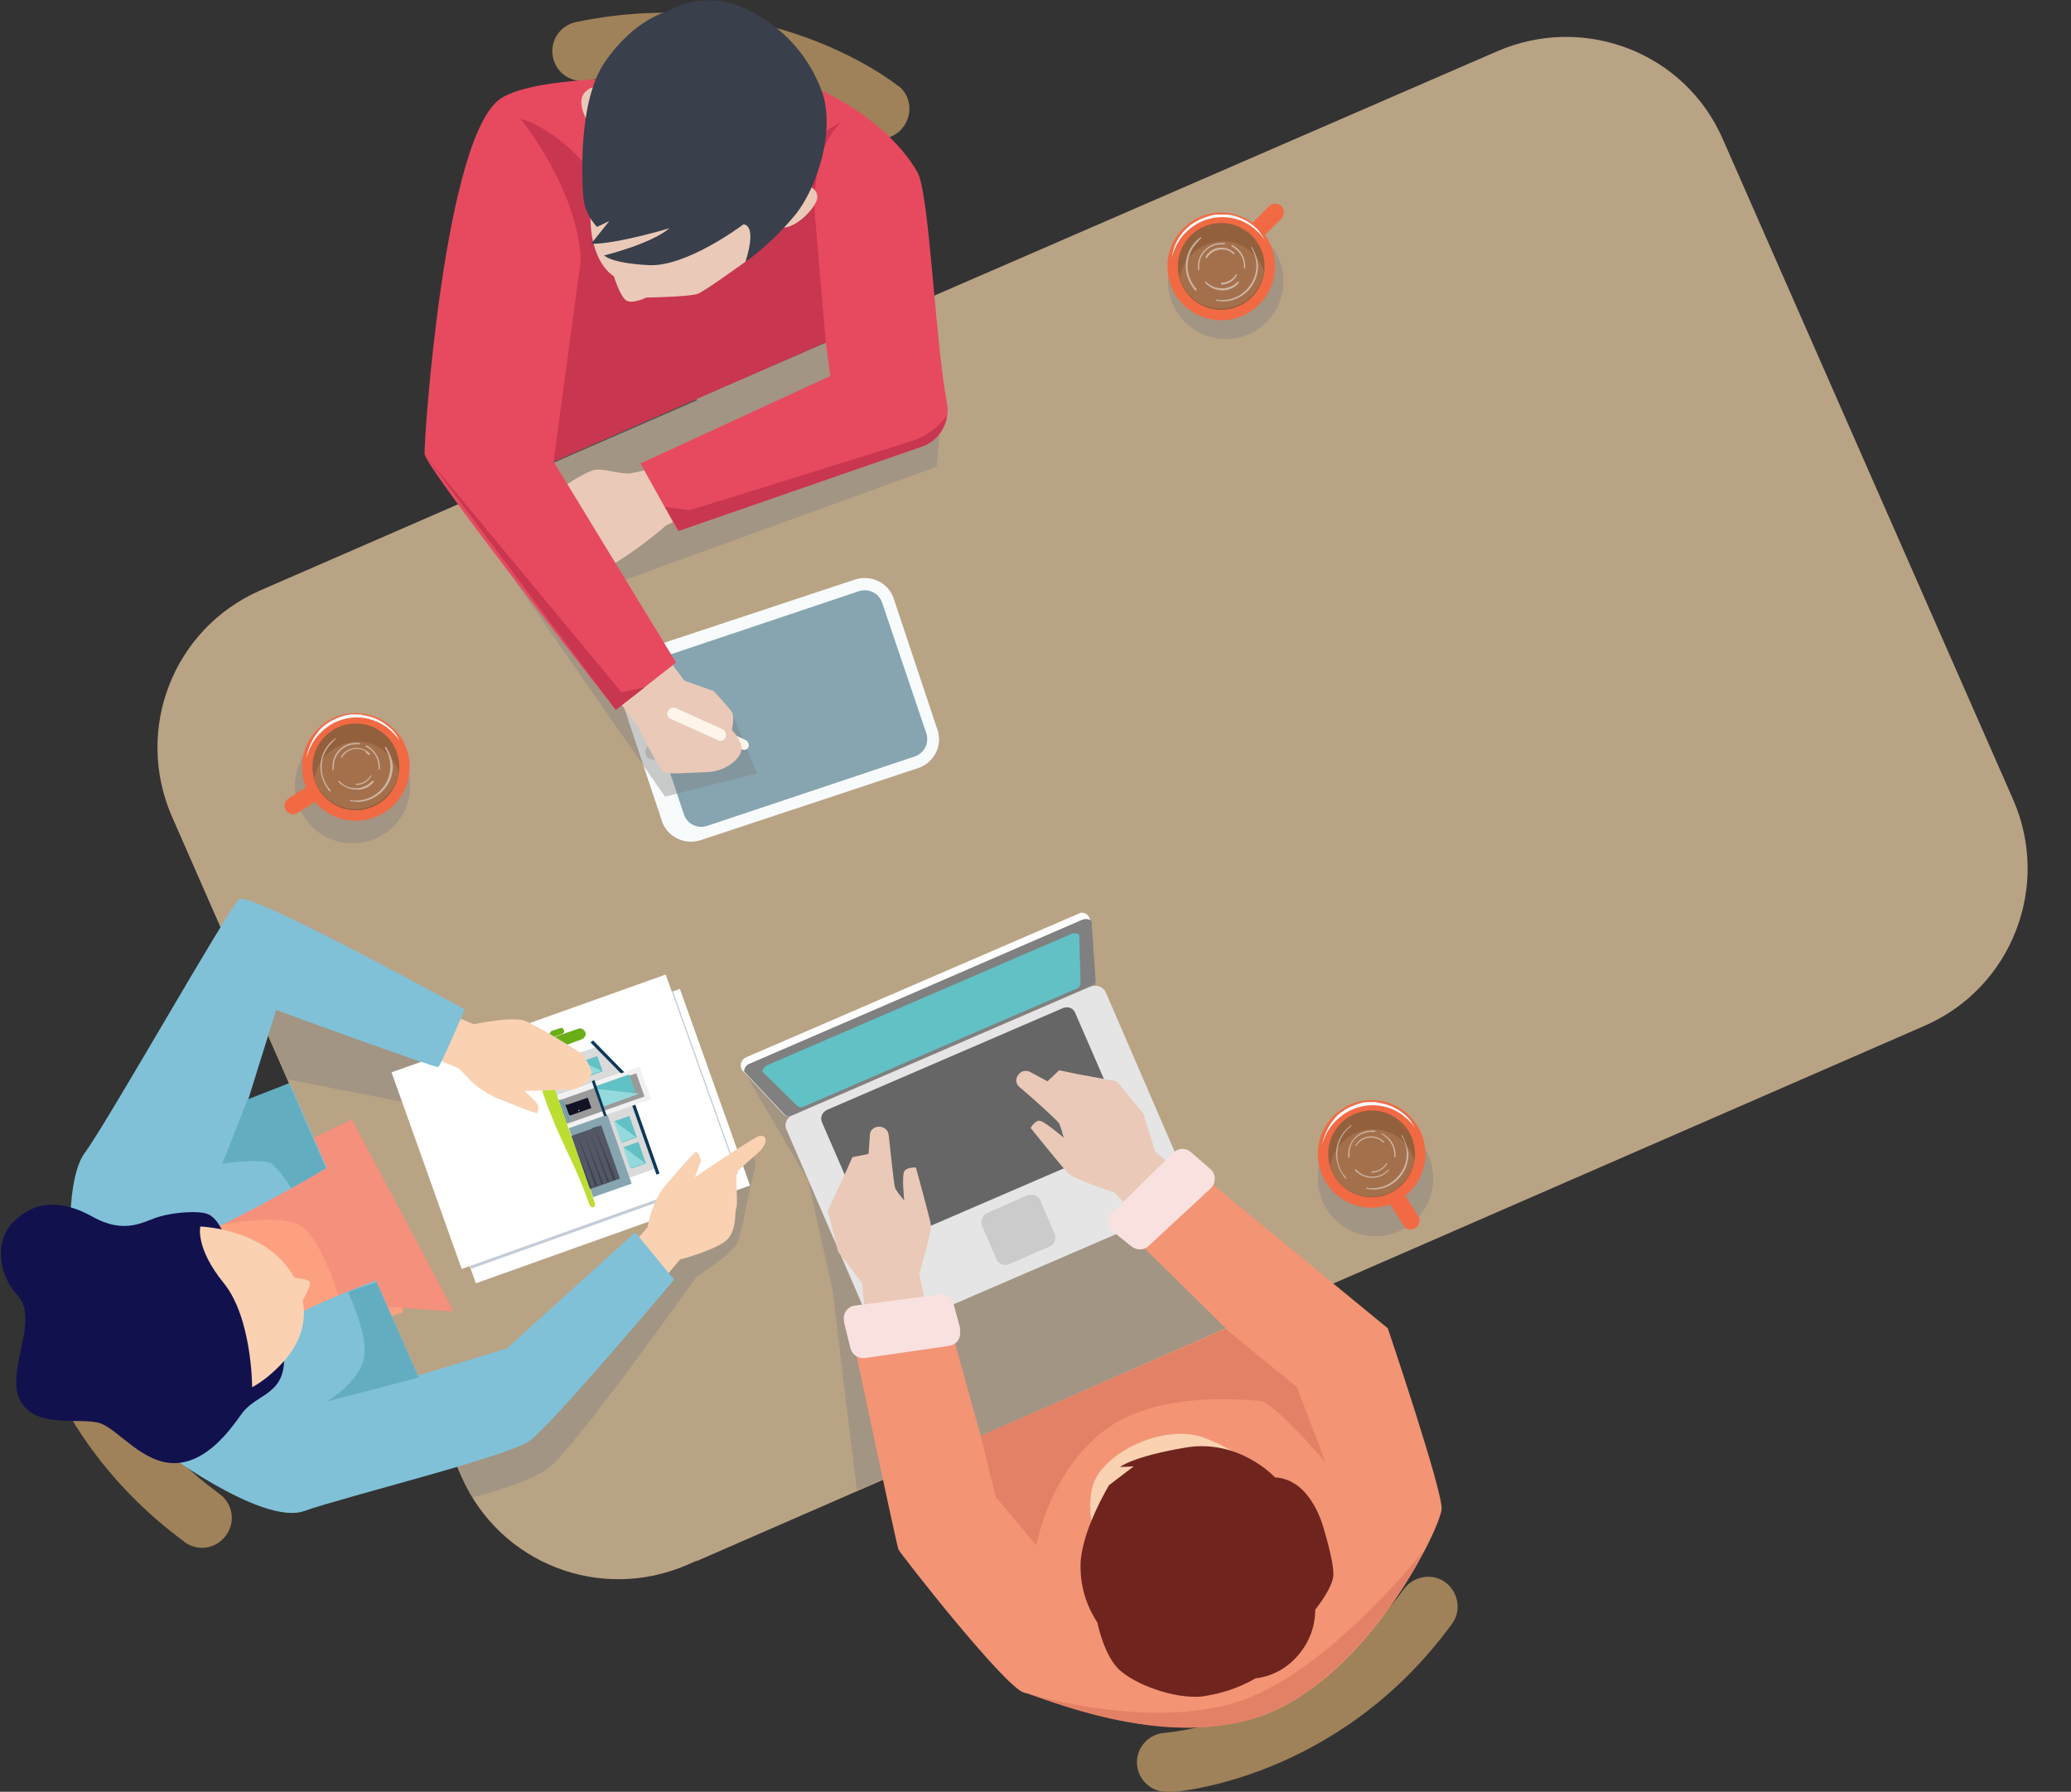 <?xml version="1.0" encoding="utf-8"?>
<!-- Generator: Adobe Illustrator 24.1.2, SVG Export Plug-In . SVG Version: 6.00 Build 0)  -->
<svg version="1.1" xmlns="http://www.w3.org/2000/svg" xmlns:xlink="http://www.w3.org/1999/xlink" x="0px" y="0px"
	 viewBox="0 0 319.5 276.4" style="enable-background:new 0 0 319.5 276.4;" xml:space="preserve">
<rect x="0" y="0" width="319.5" height="276.4" fill="#333333" stroke="none"/>
<style type="text/css">
	.st0{fill:#B9A385;}
	.st1{fill:#9F8259;}
	.st2{fill:#FDA080;}
	.st3{fill:#F4907C;}
	.st4{opacity:0.4;fill:#808080;enable-background:new    ;}
	.st5{opacity:0.4;}
	.st6{fill:#808080;}
	.st7{fill:#E5E5E5;}
	.st8{fill:#666666;}
	.st9{fill:#CBCBCB;}
	.st10{fill:#FFFFFF;}
	.st11{fill:#61C1C5;}
	.st12{fill:#EAC9B8;}
	.st13{fill:#C4CCD7;}
	.st14{fill:#FAD1B1;}
	.st15{fill:#86A5B0;}
	.st16{fill:#F8FBFC;}
	.st17{fill:#D4D2D1;}
	.st18{fill:#FDF5EA;}
	.st19{fill:#80C1D8;}
	.st20{fill:#F39475;}
	.st21{fill:#E74A5F;}
	.st22{fill:#C9364F;}
	.st23{fill:#393F4B;}
	.st24{fill:#63ADC1;}
	.st25{fill:#6F251E;}
	.st26{fill:#E28166;}
	.st27{fill:#F16A44;}
	.st28{fill:#93603D;}
	.st29{fill:#A4704C;}
	.st30{opacity:0.5;}
	.st31{fill:#F9E1DF;}
	.st32{fill:#195852;}
	.st33{fill:#DADADA;}
	.st34{fill:#0F3858;}
	.st35{fill:#F1F1F1;}
	.st36{fill:#9A9A9A;}
	.st37{fill:#94DADD;}
	.st38{fill:#111224;}
	.st39{fill:none;stroke:#0F3858;stroke-miterlimit:10;}
	.st40{fill:#545766;}
	.st41{opacity:0.3;fill:#0A1925;enable-background:new    ;}
	.st42{fill:#5F8897;}
	.st43{fill:#BCDD31;}
	.st44{fill:#69AE17;}
	.st45{fill:#11114E;}
</style>
<g id="Warstwa_1">
	<g id="Warstwa_2_1_">
		<g id="OBJECTS">
			<path class="st0" d="M297,158.2c13.4-5.9,19.4-21.5,13.6-34.8L265.8,21.5C260,8.1,244.4,2.1,231,7.9L107.5,61.5v179.3L297,158.2z
				"/>
			<path class="st0" d="M40.1,91.1c-13.4,5.9-19.4,21.4-13.6,34.8c0,0,0,0,0,0l44.7,101.9c5.9,13.4,21.4,19.4,34.8,13.6c0,0,0,0,0,0
				l130.2-57.2L229.6,8.6L40.1,91.1z"/>
			<path class="st1" d="M180.1,276.4c-2.5,0.1-4.6-1.9-4.7-4.4c-0.1-2.5,1.9-4.6,4.4-4.7c4.4-0.5,8.7-1.6,12.8-3.4
				c9.6-3.9,17.9-10.4,24-18.8c1.5-2,4.4-2.5,6.4-1s2.5,4.4,1,6.4l0,0c-17.6,24.1-42.5,25.9-43.6,26L180.1,276.4z"/>
			<path class="st1" d="M2.5,193.9c-0.1-2.5,1.9-4.6,4.4-4.7s4.6,1.9,4.7,4.4c0.5,4.4,1.6,8.7,3.4,12.8c3.9,9.6,10.4,17.9,18.8,24
				c2.1,1.5,2.6,4.3,1.1,6.4c-1.5,2.1-4.3,2.6-6.4,1.1c0,0-0.1-0.1-0.1-0.1c-24-17.7-25.9-42.6-25.9-43.6
				C2.5,194.1,2.5,194,2.5,193.9z"/>
			<path class="st1" d="M138.8,13.4c1.9,1.7,2,4.6,0.3,6.5c-1.6,1.8-4.3,2-6.2,0.5c-3.6-2.6-7.6-4.6-11.8-6
				c-9.7-3.5-20.3-4.2-30.4-2c-2.5,0.5-4.9-1.1-5.4-3.6c-0.5-2.5,1.1-4.9,3.6-5.4c29.2-6.1,48.9,9.2,49.7,9.9L138.8,13.4z"/>
			<polygon class="st2" points="25.9,190.1 52.2,176.3 62.2,202.4 36,211.6 			"/>
			<path class="st3" d="M34.3,188.9c0,0,8.3-1.7,11.8,0s6.5,12.2,6.5,12.2l17.4,1.2l-15.7-29.6l-16.3,7.7L34.3,188.9z"/>
			<circle class="st4" cx="54.4" cy="121.2" r="8.9"/>
			<g class="st5">
				<path class="st6" d="M115.8,177.8l-8.5,8.7l-35.6,30.9l-5.6-1.3l5.2,11.8c0.5,1.1,1,2.1,1.6,3.1c4.2-1.1,9.5-2.8,11.8-4.6
					c4.1-3.2,22.8-29.5,22.8-29.5s5.5-3.4,6.3-5.3s2.1-10,2.7-11.3C116.7,179.4,116.4,178.4,115.8,177.8z"/>
				<path class="st6" d="M83.5,173c1.9-0.2,3.3-2.9,3.3-2.9l3-1.3l0.4-2.9l-4.9-2.1l-27.8-8L40.2,152l-0.9,3l5.1,11.5l29,5.7
					C73.3,172.2,81.6,173.2,83.5,173z"/>
			</g>
			<path class="st4" d="M169,151.1l1.9,18l10.3,16.6l15.6,15.9l-64.6,28.3l-3.8-31.1l-3.7-16.6l-10.3-17.6l53.6-23.3
				c0.2,0.4,0.4,0.7,0.4,1.2C168.4,142.9,169,151.1,169,151.1z"/>
			<path class="st7" d="M122.3,172l45.9-19.8c0.9-0.4,2,0,2.4,0.9l13.1,30.3c0.4,0.9,0,2-0.9,2.4l-45.9,19.8c-0.9,0.4-2,0-2.4-0.9
				l-13.1-30.3C120.9,173.5,121.3,172.4,122.3,172z"/>
			<path class="st8" d="M127.6,171.2l36.4-15.7c0.8-0.3,1.6,0,1.9,0.8l7.9,18.2c0.3,0.8,0,1.6-0.8,1.9l-36.4,15.7
				c-0.8,0.3-1.6,0-1.9-0.8l-7.9-18.2C126.5,172.4,126.8,171.6,127.6,171.2z"/>
			<path class="st9" d="M152.3,187.1l6.2-2.7c0.8-0.3,1.7,0,2,0.8l2.2,5.1c0.3,0.8,0,1.7-0.8,2l-6.2,2.7c-0.8,0.3-1.7,0-2-0.8
				l-2.2-5.1C151.2,188.3,151.6,187.4,152.3,187.1z"/>
			<path class="st10" d="M166.5,140.9L140.8,152l-25.7,11.1c-0.7,0.3-1,1.1-0.7,1.8c0.1,0.1,0.1,0.3,0.3,0.4l6.2,6.6
				c0.3,0.3,0.7,0.4,1.1,0.2l23.1-10l23.1-10c0.4-0.2,0.6-0.6,0.6-1l-0.6-9.1c-0.1-0.7-0.7-1.3-1.4-1.2
				C166.8,140.8,166.6,140.8,166.5,140.9z"/>
			<path class="st6" d="M169,151.1l-0.6-9c-0.4-0.4-1-0.4-1.5-0.2L141.3,153l-25.7,11.1c-0.5,0.2-0.8,0.7-0.8,1.2l6.2,6.6
				c0.3,0.3,0.7,0.4,1.1,0.2l23.1-10l23.1-10C168.8,152,169,151.6,169,151.1z"/>
			<path class="st11" d="M166.7,151.7l-0.2-7.5c-0.4-0.3-0.9-0.3-1.3-0.1l-23.4,10.1l-23.4,10.1c-0.4,0.2-0.7,0.5-0.8,1l5.4,5.3
				c0.3,0.2,0.7,0.3,1,0.1l21-9.1l21.1-9.1C166.4,152.4,166.7,152.1,166.7,151.7z"/>
			<path class="st12" d="M143.9,206.5l-2.1-10c0,0,2-6.4,1.8-7.6s-2.3-8.8-2.3-8.8s-1.4-0.1-1.8,0.6s0,4.5,0,4.5
				c-0.5-0.6-1-1.2-1.4-1.9c-0.2-0.5-0.7-5.7-1-8.2c-0.1-0.8-0.7-1.3-1.5-1.3l0,0c-0.7,0-1.4,0.5-1.4,1.3L134,178l-2.5,0.5l-1.2,2.7
				l-2.6,5.6l1.6,6.3l3.7,4.8l0.8,8.6L143.9,206.5z"/>
			<path class="st12" d="M178.9,191.6L172,184c0,0-6.3-2.1-7.2-3s-5.8-7-5.8-7s0.7-1.3,1.5-1.1s3.6,2.6,3.6,2.6
				c-0.2-0.8-0.4-1.5-0.7-2.2c-0.3-0.5-4.2-4-6.1-5.6c-0.6-0.5-0.7-1.3-0.2-1.9l0,0c0.4-0.6,1.2-0.8,1.9-0.4l2.6,1.4l1.8-1.7
				l2.9,0.6l6,1.1l4.1,5l1.8,5.8l6.5,5.7L178.9,191.6z"/>
			
				<rect x="66.6" y="159.2" transform="matrix(0.942 -0.336 0.336 0.942 -53.637 40.038)" class="st10" width="44.9" height="32.2"/>
			
				<rect x="66.3" y="159.5" transform="matrix(0.942 -0.336 0.336 0.942 -53.378 39.667)" class="st13" width="43.7" height="29.8"/>
			
				<rect x="64.4" y="157" transform="matrix(0.942 -0.336 0.336 0.942 -53.013 39.161)" class="st10" width="44.9" height="32.2"/>
			<path class="st14" d="M101.2,198.7l3.7-4.4c0,0,6-1.6,7.4-3.2s1-4.1,1.3-4.8s-0.2-5.1,0.1-5.5c1.1-1.2,2.6-2.3,3.6-3.3
				c1.6-1.8,0.5-2.6-0.3-2.2c-1.3,0.5-9.8,6.3-9.8,6.3c0.3-0.8,0.6-1.6,0.9-2.4c0.1-0.5-0.4-1.4-0.7-1.5s-3.7,4-4.7,5.1
				c-1,1.2-1.7,2.7-2.2,4.1c-0.2,0.5-0.6,2.4-0.6,2.4l-4.1,4.8L101.2,198.7z"/>
			<path class="st15" d="M98.8,101.5l33.5-11.1c2-0.7,4.2,0.4,4.8,2.4l6.7,20.1c0.7,2-0.4,4.2-2.4,4.8l-33.5,11.1
				c-2,0.7-4.2-0.4-4.8-2.4l-6.7-20.1C95.7,104.3,96.8,102.1,98.8,101.5z"/>
			<path class="st16" d="M141.6,118.5l-33.5,11.1c-2.5,0.8-5.2-0.5-6-3l-6.7-20.1c-0.8-2.5,0.5-5.2,3-6l33.5-11.1
				c2.5-0.8,5.2,0.5,6,3c0,0,0,0,0,0l6.7,20.1C145.5,115,144.1,117.7,141.6,118.5z M100.6,101.9c-1.5,0.5-2.3,2.1-1.8,3.6l6.7,20.1
				c0.5,1.5,2.1,2.3,3.6,1.8l32-10.7c1.5-0.5,2.3-2.1,1.8-3.6c0,0,0,0,0,0L136.1,93c-0.5-1.5-2.1-2.3-3.6-1.8c0,0,0,0,0,0
				L100.6,101.9z"/>
			<path class="st17" d="M101.8,115.6c0.2,0.6-0.1,1.3-0.7,1.5s-1.3-0.1-1.5-0.7c-0.2-0.6,0.1-1.3,0.7-1.5c0,0,0,0,0,0
				C100.9,114.6,101.6,115,101.8,115.6z"/>
			<polygon class="st4" points="71,77.5 102.6,122.9 116.8,119.3 112.8,109.7 104.6,107.4 94.9,90 144.5,72 145.2,64.1 138.7,47.8 
							"/>
			<path class="st18" d="M115.1,114.2l-6.5-3c-0.3-0.1-0.7-0.1-0.9,0.2l-0.1,0.1c-0.3,0.3-0.2,0.8,0.1,1.1c0,0,0.1,0.1,0.2,0.1
				l6.6,2.9c0.4,0.2,0.8,0,1-0.4C115.6,114.8,115.4,114.4,115.1,114.2z"/>
			<path class="st12" d="M101,72c-1.2,0.5-2.5,0.8-3.7,1c-1.8,0.2-4.1-0.8-5.6-0.5s-5.3,2.9-5.3,2.9L84.8,79L84,84.8l6.6,2.7
				c0,0,1.7,0.8,4.4-0.7c2.7-1.7,5.3-3.6,7.7-5.7l3.3-1.7L101,72z"/>
			<path class="st12" d="M105.6,105l4.5,1.6c0,0,2.3,2.5,2.8,3.2s0,2.8,0,2.8s1.6,1.6,1.5,3s-2.4,3.4-5.3,3.5s-6,0.4-6.7,0s-4-7-4-7
				l-4.7-6.4l9.1-4.4L105.6,105z"/>
			<path class="st19" d="M23.9,222.7c-0.1,0.4,16.5,12.7,23,10.4s31.5-8.4,34.9-10.9s22.2-24.8,22.2-24.8l-6-7.3l-19.8,17.9
				l-13.7,4.2l-6.5-14.7C58.1,197.8,30.4,206.1,23.9,222.7z"/>
			<path class="st20" d="M130.9,203.3l14.8-2l5.6,20.2l37.8-16.6L176,192l9-11l29.1,23.9c0,0,8.5,25.1,8.3,27.9s-10.3,23.9-25.6,31
				s-36-2.1-38.8-2.7s-19.1-21.4-19.4-22.1S130.9,203.3,130.9,203.3z"/>
			<path class="st21" d="M146.1,62.2c-1.9-10-2.7-32.5-4.6-35.7c-2.4-4.2-8.1-10-17.1-13.5c0,0-38.2-3.3-47,2.1s-12,52.7-11.9,54.9
				S95,109.5,95,109.5l9.3-7.3l-18.9-31l42-18.4l0.7,5.2L98.8,71.5l5.8,10.4l37.5-13C145,68,146.6,65.1,146.1,62.2z"/>
			<polygon class="st22" points="99.5,106 95.9,106.8 65.8,70.5 95,109.5 			"/>
			<path class="st22" d="M146.1,64.1c-1.2,1.6-2.7,2.8-4.5,3.6c-2.8,1-35.2,11-35.2,11l-3.8-0.5l2.1,3.7l37.5-13
				C144.3,68.2,145.8,66.3,146.1,64.1z"/>
			<path class="st22" d="M85.4,71.2l6-44.4c0,0,17.3-1.8,22.1,0s12.1,5,12.1,5l1.8,21L85.4,71.2z"/>
			<path class="st22" d="M80.3,18.3c0,0,9.1,11.2,9.3,22.2s3.8,6.4,3.8,6.4l-1.9-20.1C91.4,26.8,86.8,20.3,80.3,18.3z"/>
			<path class="st22" d="M126,36.4c0,0-2-11.8,3.7-17.5c-4.6,2.3-8,6.5-9.4,11.4C118.2,38.6,126,36.4,126,36.4z"/>
			<path class="st12" d="M118,28.1c0.3-0.1-0.2,8-0.2,8l-2.7,4.2c0,0-6.2,4.5-7.4,5s-8,0.6-8,0.6s-2,1-3,0.5s-2-3.8-2-3.8
				s-3.8-2-3.6-9.8s10-11.2,10-11.2L118,28.1z"/>
			<path class="st12" d="M93.7,13.6c0,0-2.3-0.9-3.6,0.8s0.9,5,0.9,5L93.7,13.6z"/>
			<path class="st12" d="M124.4,28.5c0,0,1.7,0.5,1.7,1.9s-3.3,5-5.6,4.7S124.4,28.5,124.4,28.5z"/>
			<path class="st23" d="M90,30.4c0,0-1.3-14.1,3.3-20.8s9.6-7.8,9.6-7.8c3.3-1.9,7.2-2.3,10.8-1c6.2,2.4,11,7.3,13.2,13.6
				c1.9,5.9-0.8,14.4-4.1,18.6c-2.3,2.8-4.9,5.3-7.8,7.4c0,0,1.9-5.5-0.3-5.8c0,0-8.7,6.6-14.6,6.3s-6.9-1.5-6.9-1.5
				s7.1-1.7,10.1-4.2c0,0-8.3,2.5-12.1,2.4l2.8-3.5l-1.9,0.9C90.9,33.7,90.1,32.1,90,30.4z"/>
			<path class="st24" d="M58.1,197.8c0,0-1.7,0.5-4.4,1.5c1.2,2.7,2.9,7.2,2.5,9.9c-0.6,4-5.8,7-5.8,7l14.2-3.7L58.1,197.8z"/>
			<path class="st14" d="M169.3,238.5c0,0-2.5-6.9,0-10.9c3-4.7,11.3-7.8,16.5-5.8c7.6,2.9,7.1,5.4,7.1,5.4L169.3,238.5z"/>
			<path class="st25" d="M196.7,227.9c0,0-5.5-6-13.8-4.6s-10.1,3-10.1,3l2.1-0.1l-3.8,2.9c0,0-4.5,7.4-4.4,12.6
				c0,3.1,0.9,6,2.6,8.6c0,0,1,5.1,3.4,7.3c2.4,2.2,8.3,4.5,12.7,4.1c2.9-0.4,5.7-1.3,8.3-2.8c2.6-0.3,4.9-1.6,6.6-3.6
				c1.7-2,2.6-4.4,2.6-7c0,0,2.7-3.3,2.8-5.3s-1.4-6.9-1.4-6.9S202.5,228.2,196.7,227.9z"/>
			<path class="st26" d="M151.3,221.5l2.3,9.4l6.3,7.5c0,0,1.7-10.5,9.9-17.3s22.5-5.1,24.6-5s10.1,9.5,10.1,9.5l-4.4-11.6l-11-9
				L151.3,221.5z"/>
			<path class="st26" d="M219.8,239c0,0-15.5,19.9-29.8,23.8c-12.5,3.5-27.7-0.5-31.3-1.5c4.7,1.6,23.7,9.2,38,2.5
				C207.6,258.7,215.9,246.5,219.8,239z"/>
			<path class="st18" d="M111.5,112.5l-7.3-3.3c-0.4-0.1-0.8,0-1,0.3l-0.1,0.1c-0.3,0.4-0.2,0.9,0.2,1.2c0.1,0,0.1,0.1,0.2,0.1
				l7.3,3.3c0.4,0.2,0.9,0,1.1-0.4S112,112.7,111.5,112.5L111.5,112.5L111.5,112.5z"/>
			<path class="st27" d="M44.1,125c0.4,0.6,1.2,0.8,1.8,0.4c0,0,0,0,0,0l4.7-2.9l-1.4-2.3l-4.6,2.9C43.9,123.5,43.7,124.4,44.1,125z
				"/>
			<circle class="st27" cx="54.9" cy="118.3" r="8.3"/>
			<path class="st16" d="M47.3,116.9c0.1-0.8,0.3-1.5,0.7-2.3c0.3-0.7,0.8-1.4,1.3-2c1.1-1.2,2.6-1.9,4.2-2.3l0.6-0.1
				c0.2,0,0.4,0,0.6,0c0.1,0,0.2,0,0.3,0h0.3c0.2,0,0.4,0,0.6,0.1c1.6,0.2,3.1,0.9,4.3,2c0.6,0.5,1.1,1.2,1.4,1.9
				c-0.9-1.3-2.1-2.3-3.5-2.9c-1.4-0.6-3-0.8-4.5-0.5c-1.5,0.3-2.9,1-4,2.1C48.4,114,47.7,115.4,47.3,116.9z"/>
			<circle class="st28" cx="54.9" cy="118.3" r="6.7"/>
			<path class="st29" d="M48.5,120.1c1.1,3.5,4.8,5.5,8.3,4.4c2.5-0.8,4.3-2.9,4.7-5.4c-1.1-3.5-4.8-5.5-8.3-4.4
				C50.7,115.5,48.9,117.6,48.5,120.1z"/>
			<g class="st30">
				<path class="st16" d="M59.6,115.3c0-0.1-0.1-0.1-0.1-0.1c-0.1,0-0.1,0.1-0.1,0.1c0,0,0,0,0,0.1c1.6,2.5,0.8,5.8-1.7,7.3
					c-0.8,0.5-1.8,0.8-2.8,0.8c-0.3,0-0.6,0-0.8-0.1c-0.1,0-0.1,0-0.1,0.1s0,0.1,0.1,0.1c0,0,0,0,0.1,0c0.3,0,0.6,0.1,0.9,0.1
					c3,0,5.5-2.5,5.5-5.5C60.5,117.2,60.2,116.2,59.6,115.3L59.6,115.3z"/>
				<path class="st16" d="M51.8,114c0,0,0-0.1,0-0.1c0,0,0,0,0,0c0,0-0.1,0-0.1,0c0,0,0,0,0,0c-2.5,1.8-3,5.2-1.2,7.7
					c0.1,0.2,0.2,0.3,0.4,0.5c0,0,0,0,0.1,0H51c0,0,0-0.1,0-0.2c-2-2.2-1.8-5.5,0.4-7.5C51.5,114.2,51.7,114.1,51.8,114L51.8,114z"
					/>
				<path class="st16" d="M54.9,114.8c0.2,0,0.3,0,0.5,0c0.1,0,0.1-0.1,0.1-0.1c0,0,0-0.1-0.1-0.1c-0.2,0-0.4,0-0.5,0
					c-2,0-3.6,1.6-3.6,3.6c0,0.2,0,0.3,0,0.5c0,0.1,0.1,0.1,0.1,0.1l0,0c0.1,0,0.1-0.1,0.1-0.1c0-0.2,0-0.3,0-0.5
					C51.5,116.4,53,114.8,54.9,114.8C54.9,114.8,54.9,114.8,54.9,114.8z"/>
				<path class="st16" d="M57.6,120.7c0.1,0,0.1-0.1,0-0.2s-0.1-0.1-0.2,0c0,0,0,0,0,0c-0.7,0.7-1.6,1.1-2.5,1.1
					c-1,0-1.9-0.4-2.5-1.1c0,0-0.1,0-0.2,0c0,0,0,0.1,0,0.1c0.7,0.7,1.7,1.2,2.7,1.2C55.9,121.9,56.9,121.5,57.6,120.7z"/>
				<path class="st16" d="M56.5,115.2c1.2,0.6,1.9,1.8,1.9,3.1c0,0.1,0,0.2,0,0.3c0,0.1,0,0.1,0.1,0.1c0,0,0,0,0,0l0,0
					c0.1,0,0.1,0,0.1-0.1c0-0.1,0-0.2,0-0.3c0-1.4-0.8-2.6-2-3.3c0,0-0.1,0-0.1,0c-0.1,0-0.1,0.1-0.1,0.1
					C56.4,115.2,56.4,115.2,56.5,115.2z"/>
				<path class="st16" d="M54.9,121.1c1,0,1.9-0.5,2.4-1.4c0,0,0-0.1,0-0.1c0,0-0.1,0-0.1,0c-0.5,0.8-1.3,1.3-2.2,1.3
					c0,0-0.1,0-0.1,0.1c0,0,0,0,0,0C54.8,121,54.9,121,54.9,121.1C54.9,121.1,54.9,121.1,54.9,121.1z"/>
				<path class="st16" d="M56.8,116.4c0,0.1,0.1,0.1,0.2,0c0.1,0,0.1-0.1,0-0.2c0,0,0,0,0,0c-1.1-1.1-2.9-1.1-4,0
					c-0.2,0.2-0.3,0.4-0.4,0.6c0,0,0,0.1,0,0.1h0.1c0,0,0.1,0,0.1-0.1c0.7-1.2,2.3-1.7,3.6-0.9C56.4,116.1,56.6,116.2,56.8,116.4
					L56.8,116.4z"/>
			</g>
			<path class="st31" d="M148.1,204.8l-1-3.7c-0.3-0.9-1.2-1.6-2.2-1.4l-13,1.7c-1.1,0.1-1.9,1.2-1.7,2.3c0,0.1,0,0.1,0,0.2l1,4.1
				c0.3,1,1.2,1.6,2.2,1.5l13.1-1.9c1.1-0.2,1.8-1.2,1.6-2.3C148.1,204.9,148.1,204.9,148.1,204.8z"/>
			<path class="st31" d="M171.6,189.9l3,2.4c0.8,0.6,1.9,0.6,2.6-0.1l9.6-8.9c0.8-0.8,0.8-2,0.1-2.8c0,0-0.1-0.1-0.1-0.1l-3.1-2.7
				c-0.8-0.7-1.9-0.6-2.7,0.1l-9.4,9.3c-0.8,0.8-0.8,2.1,0,2.8C171.6,189.9,171.6,189.9,171.6,189.9z"/>
			
				<rect x="83" y="161.2" transform="matrix(0.944 -0.332 0.332 0.944 -48.707 37.087)" class="st32" width="2.7" height="0.2"/>
			<path class="st32" d="M84.3,161.3l-0.3-0.8c-0.1-0.4,0.1-0.7,0.4-0.9l0.8-0.3v0.1l-0.7,0.3c-0.3,0.1-0.4,0.4-0.3,0.7L84.3,161.3
				L84.3,161.3z"/>
			
				<rect x="95" y="170.5" transform="matrix(0.944 -0.332 0.332 0.944 -52.807 42.181)" class="st33" width="4.5" height="10.7"/>
			
				<rect x="89.3" y="172.6" transform="matrix(0.944 -0.332 0.332 0.944 -53.856 40.721)" class="st15" width="6.3" height="11.3"/>
			<polygon class="st33" points="85.8,169 84.2,164.2 92,161.5 96,165.4 			"/>
			<polygon class="st34" points="96.6,166.4 91.1,160.8 91.5,160.5 96.9,166 			"/>
			
				<rect x="99.2" y="169.8" transform="matrix(0.944 -0.332 0.332 0.944 -52.594 42.882)" class="st34" width="0.5" height="11.6"/>
			
				<rect x="86.4" y="166.6" transform="matrix(0.944 -0.332 0.332 0.944 -50.84 40.417)" class="st35" width="13.4" height="5.3"/>
			
				<rect x="86.4" y="167.5" transform="matrix(0.944 -0.332 0.332 0.944 -50.903 40.304)" class="st36" width="12.6" height="3.8"/>
			
				<rect x="91.9" y="166.5" transform="matrix(0.944 -0.331 0.331 0.944 -50.276 40.901)" class="st11" width="5.8" height="2.8"/>
			<polygon class="st37" points="98.6,168.7 92.2,168 93.1,170.7 			"/>
			<polyline class="st34" points="93.6,172.1 93.2,172.2 91.3,166.8 91.7,166.6 			"/>
			
				<rect x="89.9" y="163.6" transform="matrix(0.944 -0.332 0.332 0.944 -49.572 39.166)" class="st34" width="0.2" height="2.7"/>
			
				<rect x="86.5" y="164.8" transform="matrix(0.944 -0.332 0.332 0.944 -50.166 38.105)" class="st34" width="0.2" height="2.7"/>
			
				<rect x="86.7" y="169.5" transform="matrix(0.944 -0.332 0.332 0.944 -51.908 38.508)" class="st15" width="0.4" height="3.8"/>
			
				<rect x="87.1" y="169.5" transform="matrix(0.944 -0.332 0.332 0.944 -51.84 38.632)" class="st15" width="0.4" height="3.4"/>
			
				<rect x="87.4" y="169.8" transform="matrix(0.944 -0.332 0.332 0.944 -51.518 39.208)" class="st38" width="3.5" height="1.7"/>
			<line class="st39" x1="94.6" y1="182.1" x2="91.8" y2="173.9"/>
			
				<rect x="89.3" y="174.1" transform="matrix(0.944 -0.332 0.332 0.944 -53.968 40.525)" class="st40" width="4.9" height="8.7"/>
			<polygon class="st41" points="91.8,183 89,174.8 92.2,182.9 			"/>
			<polygon class="st41" points="92.8,182.7 89.9,174.5 93.1,182.6 			"/>
			<polygon class="st41" points="93.7,182.4 90.8,174.2 94,182.3 			"/>
			<polygon class="st41" points="94.6,182.1 91.7,173.9 95,181.9 			"/>
			<polygon class="st41" points="90.9,183.4 88,175.2 91.3,183.2 			"/>
			
				<rect x="87.1" y="169.6" transform="matrix(0.944 -0.332 0.332 0.944 -51.865 38.59)" class="st42" width="0.1" height="3.4"/>
			
				<rect x="86.7" y="169.5" transform="matrix(0.944 -0.332 0.332 0.944 -51.929 38.468)" class="st42" width="0.1" height="3.8"/>
			<polygon class="st38" points="87.2,170.4 91.1,170.8 87.8,172 			"/>
			<circle class="st37" cx="89.3" cy="171.3" r="0.1"/>
			<path class="st43" d="M82.1,160.4c0.4,3.9,1.3,7.7,2.8,11.3c2.5,6.3,3.7,7.6,6,14c0.3,0.9,1.2,0.6,0.8-0.3l-8.7-24.8
				C82.6,159.8,82.1,160.4,82.1,160.4z"/>
			<path class="st44" d="M85.2,161L85.2,161c-0.1-0.4,0.1-0.9,0.5-1.1l3.5-1.2c0.4-0.2,0.9,0.1,1.1,0.5c0,0,0,0,0,0l0,0
				c0.2,0.4-0.1,0.9-0.5,1.1c0,0,0,0,0,0l-3.5,1.3C85.8,161.7,85.3,161.4,85.2,161z"/>
			<path class="st44" d="M84.9,159.6L84.9,159.6c-0.1-0.2,0-0.5,0.3-0.6l1.2-0.4c0.2-0.1,0.5,0,0.6,0.3l0,0c0.1,0.2,0,0.5-0.3,0.6
				l-1.2,0.4C85.3,159.9,85,159.8,84.9,159.6z"/>
			
				<rect x="90.1" y="163.2" transform="matrix(0.944 -0.332 0.332 0.944 -49.361 39.559)" class="st11" width="2.4" height="2.5"/>
			<polygon class="st37" points="90.5,166 89.7,163.7 92.8,165.2 			"/>
			
				<rect x="95.2" y="172.4" transform="matrix(0.944 -0.332 0.332 0.944 -52.275 41.799)" class="st11" width="2.4" height="3.5"/>
			<polygon class="st37" points="95.8,176.2 94.7,172.9 98.1,175.4 			"/>
			
				<rect x="96.6" y="176.4" transform="matrix(0.944 -0.332 0.332 0.944 -53.53 42.494)" class="st11" width="2.4" height="3.5"/>
			<polygon class="st37" points="97.2,180.2 96.1,176.9 99.5,179.4 			"/>
			
				<rect x="89.2" y="163.5" transform="matrix(0.944 -0.331 0.331 0.944 -49.53 38.883)" class="st40" width="0.3" height="2.5"/>
			
				<rect x="86.6" y="164.4" transform="matrix(0.944 -0.332 0.332 0.944 -49.955 38.482)" class="st40" width="2.4" height="2.5"/>
			<polygon class="st41" points="88.9,166.6 88.1,164.3 89.2,166.5 			"/>
			<polygon class="st41" points="88.3,166.8 87.5,164.5 88.7,166.7 			"/>
			<polygon class="st41" points="87.8,167 87,164.6 88.1,166.9 			"/>
			<polygon class="st41" points="87.2,167.2 86.4,164.8 87.6,167.1 			"/>
			<path class="st14" d="M67.8,155.8l5.3,2.2c0,0,6-1.3,8-0.5c3,1.5,5.8,3.2,8.6,5c0.8,0.9,1.3,1.9,1.6,3c-0.4,1.2-1.4,2.2-2.6,2.5
				c-1.4,0.1-7.8,0.3-7.8,0.3c0.7,0.6,1.3,1.2,1.9,1.8c0.3,0.5,0.3,1.1,0.1,1.6c-0.2,0.2-5.1-1.9-6.5-2.4c-1.4-0.7-2.8-1.6-3.9-2.7
				c-0.4-0.4-1.7-1.8-1.7-1.8l-5.9-2.4L67.8,155.8z"/>
			<path class="st19" d="M11.1,197.8c0,0-1.5-15.3,2-20s22.2-37.8,23.8-39.1s34.8,17,34.8,17s-3.7,8.7-4.1,8.9s-25-8.8-25-8.8
				l-4.3,13.8l6.4-2.5l5.7,13c0,0-6.8,4.3-18.3,9.9C25.4,193.4,18.3,196,11.1,197.8z"/>
			<path class="st45" d="M43.6,207.7c0,0,0.8,3.1-0.6,5.4s-4.1,2.7-5.8,5.1s-5.3,7.4-10.2,7.5s-8.6-5-11.4-6.1s-10.2,1-12.5-3.6
				s3.1-12.3-0.4-16.2s-3-8.7-1-10.9c3.3-3.7,7.6-4,12.6-1.2s7.9,0.7,10.2,0s6.2-1,7.6-0.4c1.5,0.6,2.5,3.2,2.5,3.2L43.6,207.7z"/>
			<path class="st24" d="M44.6,167.1l-6.4,2.5l-3.9,9.9c0,0,6.2-0.9,7.6,0c1.2,1.1,2.2,2.4,3,3.8c3.5-1.9,5.4-3.1,5.4-3.1
				L44.6,167.1z"/>
			<path class="st14" d="M47.8,197.8c-0.2-0.4-1.3-0.6-2.4-0.7c-4.1-7.6-14.5-7.9-14.5-7.9s-0.8,3.3,3.6,8.7s4.4,16.1,4.4,16.1
				c1.8-1,3.3-2.3,4.7-3.8c2-2.2,3.9-5.4,3.1-9.6C47.3,199.5,48,198.2,47.8,197.8z"/>
		</g>
	</g>
</g>
<g id="Warstwa_2">
	<g>
		<circle class="st4" cx="212.2" cy="181.8" r="8.9"/>
		<path class="st27" d="M218.4,189.4c0.6-0.4,0.8-1.2,0.4-1.8c0,0,0,0,0,0l-2.9-4.6l-2.3,1.4l2.9,4.6
			C216.9,189.7,217.7,189.9,218.4,189.4C218.4,189.5,218.4,189.4,218.4,189.4z"/>
		<circle class="st27" cx="211.6" cy="178" r="8.3"/>
		<path class="st16" d="M204,176.7c0.1-0.8,0.3-1.5,0.7-2.3c0.3-0.7,0.8-1.4,1.3-2c1.1-1.2,2.6-1.9,4.2-2.3l0.6-0.1
			c0.2,0,0.4,0,0.6,0h0.6c0.2,0,0.4,0,0.6,0.1c1.6,0.2,3.1,0.9,4.3,2c0.6,0.5,1,1.2,1.4,1.9c-0.9-1.3-2.1-2.3-3.5-2.9
			c-2.9-1.2-6.2-0.6-8.5,1.6C205.1,173.8,204.3,175.2,204,176.7z"/>
		<circle class="st28" cx="211.6" cy="178" r="6.7"/>
		<path class="st29" d="M205.2,179.9c1.1,3.5,4.8,5.5,8.3,4.4c2.5-0.8,4.3-2.9,4.7-5.4c-1.1-3.5-4.8-5.5-8.3-4.4
			C207.4,175.3,205.6,177.4,205.2,179.9z"/>
		<g class="st30">
			<path class="st16" d="M216.3,175.1c0,0-0.1,0-0.1,0c0,0,0,0.1,0,0.1c1.6,2.5,0.8,5.7-1.7,7.3c-0.8,0.5-1.8,0.8-2.8,0.8
				c-0.3,0-0.6,0-0.8-0.1c-0.1,0-0.1,0-0.1,0.1c0,0,0,0,0,0c0,0.1,0,0.1,0.1,0.1c0.3,0,0.6,0.1,0.9,0.1c3.1,0,5.5-2.5,5.5-5.6
				C217.1,177,216.8,176,216.3,175.1L216.3,175.1z"/>
			<path class="st16" d="M208.5,173.7c0,0,0-0.1,0-0.1c0,0-0.1,0-0.1,0c-2.5,1.8-3,5.2-1.2,7.7c0.1,0.2,0.2,0.3,0.4,0.5
				c0,0,0.1,0,0.1,0c0,0,0,0,0,0c0,0,0-0.1,0-0.1c-0.9-1-1.4-2.2-1.4-3.6C206.3,176.3,207.1,174.7,208.5,173.7z"/>
			<path class="st16" d="M211.6,174.6c0.2,0,0.3,0,0.5,0c0.1,0,0.1-0.1,0.1-0.1c0,0,0-0.1-0.1-0.1c-0.2,0-0.4,0-0.5,0
				c-2,0-3.6,1.6-3.6,3.6c0,0.2,0,0.4,0,0.5c0,0,0.1,0.1,0.1,0.1l0,0c0.1,0,0.1-0.1,0.1-0.1c0,0,0,0,0,0c0-0.2,0-0.3,0-0.5
				C208.1,176.1,209.7,174.6,211.6,174.6C211.6,174.6,211.6,174.6,211.6,174.6z"/>
			<path class="st16" d="M214.3,180.5c0,0,0-0.1,0-0.1c0,0-0.1,0-0.1,0c0,0,0,0,0,0c-1.3,1.4-3.4,1.5-4.8,0.2
				c-0.1-0.1-0.1-0.1-0.2-0.2c-0.1,0-0.1,0-0.2,0c0,0,0,0.1,0,0.1c1.4,1.5,3.7,1.6,5.1,0.2C214.2,180.6,214.2,180.6,214.3,180.5
				L214.3,180.5z"/>
			<path class="st16" d="M213.2,175c1.1,0.6,1.9,1.8,1.9,3.1c0,0.1,0,0.2,0,0.3c0,0.1,0,0.1,0.1,0.1l0,0c0.1,0,0.1,0,0.1-0.1v0
				c0-0.1,0-0.2,0-0.3c0-1.4-0.8-2.6-2-3.2c0,0-0.1,0-0.1,0C213,174.8,213,174.9,213.2,175C213.1,175,213.1,175,213.2,175z"/>
			<path class="st16" d="M211.6,180.9c1,0,1.9-0.5,2.4-1.4c0,0,0-0.1,0-0.1c0,0,0,0,0,0c0,0-0.1,0-0.1,0c-0.5,0.8-1.3,1.3-2.2,1.3
				c-0.1,0-0.1,0-0.1,0.1l0,0C211.5,180.8,211.5,180.8,211.6,180.9C211.6,180.9,211.6,180.9,211.6,180.9z"/>
			<path class="st16" d="M213.4,176.2c0,0.1,0.1,0.1,0.1,0c0.1,0,0.1-0.1,0-0.1c0,0,0,0,0,0c-0.5-0.5-1.2-0.8-2-0.8
				c-1,0-1.9,0.5-2.4,1.4c0,0,0,0.1,0,0.1l0,0c0,0,0.1,0,0.1,0c0.7-1.2,2.3-1.7,3.6-1c0.2,0.1,0.4,0.3,0.5,0.4L213.4,176.2z"/>
		</g>
		<circle class="st4" cx="189.1" cy="43.4" r="8.9"/>
		<path class="st27" d="M197.7,31.8c-0.5-0.5-1.4-0.5-1.9,0l-3.9,3.9l1.9,1.9l3.9-3.9C198.2,33.2,198.2,32.3,197.7,31.8
			C197.7,31.8,197.7,31.8,197.7,31.8z"/>
		<circle class="st27" cx="188.4" cy="41.1" r="8.3"/>
		<path class="st16" d="M180.8,39.7c0.2-1.6,0.9-3.1,2-4.2c1.1-1.2,2.6-1.9,4.2-2.3l0.6-0.1c0.2,0,0.4,0,0.6,0h0.6h0.6
			c1.6,0.2,3.1,0.9,4.3,2c0.6,0.5,1,1.2,1.4,1.9c-0.9-1.3-2.1-2.3-3.5-2.9c-2.9-1.2-6.2-0.6-8.5,1.6
			C181.9,36.8,181.2,38.2,180.8,39.7z"/>
		<circle class="st28" cx="188.4" cy="41.1" r="6.7"/>
		<path class="st29" d="M182,42.9c1.1,3.5,4.8,5.5,8.3,4.4c2.5-0.8,4.3-2.9,4.7-5.4c-1.1-3.5-4.8-5.5-8.3-4.4
			C184.2,38.3,182.4,40.4,182,42.9z"/>
		<g class="st30">
			<path class="st16" d="M193.1,38.1c0,0-0.1,0-0.1,0c0,0,0,0.1,0,0.1c0,0,0,0,0,0c1.6,2.5,0.8,5.7-1.7,7.3
				c-0.8,0.5-1.8,0.8-2.8,0.8c-0.3,0-0.6,0-0.8-0.1c-0.1,0-0.1,0-0.1,0.1c0,0,0,0,0,0c0,0.1,0,0.1,0.1,0.1c0.3,0,0.6,0.1,0.9,0.1
				c3.1,0,5.5-2.5,5.5-5.6C194,40,193.7,39,193.1,38.1L193.1,38.1z"/>
			<path class="st16" d="M185.3,36.8c0,0,0-0.1,0-0.2c0,0-0.1,0-0.1,0c-2.5,1.8-3,5.2-1.2,7.7c0.1,0.2,0.2,0.3,0.4,0.5
				c0,0,0.1,0,0.1,0c0,0,0,0,0.1,0c0,0,0-0.1,0-0.2c-2-2.2-1.8-5.5,0.4-7.5C185,37,185.1,36.9,185.3,36.8L185.3,36.8z"/>
			<path class="st16" d="M188.4,37.7c0.2,0,0.3,0,0.5,0c0.1,0,0.1,0,0.1-0.1c0-0.1,0-0.1-0.1-0.1c-0.2,0-0.4,0-0.5,0
				c-2,0-3.6,1.6-3.6,3.6c0,0.2,0,0.4,0,0.5c0,0,0.1,0.1,0.1,0.1l0,0c0.1,0,0.1-0.1,0.1-0.1c0,0,0,0,0,0c0-0.2,0-0.3,0-0.5
				C185,39.2,186.5,37.7,188.4,37.7C188.4,37.7,188.4,37.7,188.4,37.7z"/>
			<path class="st16" d="M191.1,43.6c0,0,0-0.1,0-0.2c0,0-0.1,0-0.1,0c0,0,0,0,0,0c-1.3,1.4-3.5,1.4-4.8,0.2c-0.1,0-0.1-0.1-0.2-0.2
				c0,0-0.1,0-0.1,0c0,0,0,0,0,0c0,0,0,0.1,0,0.2c1.4,1.5,3.7,1.6,5.1,0.2C191,43.7,191.1,43.6,191.1,43.6L191.1,43.6z"/>
			<path class="st16" d="M190,38c1.1,0.6,1.9,1.7,1.9,3c0,0.1,0,0.2,0,0.3c0,0.1,0,0.1,0.1,0.1l0,0c0.1,0,0.1,0,0.1-0.1v0
				c0-0.1,0-0.2,0-0.3c0-1.4-0.8-2.6-2-3.2c-0.1,0-0.1,0-0.1,0.1C189.9,37.9,189.9,38,190,38L190,38z"/>
			<path class="st16" d="M188.4,43.9c1,0,1.9-0.5,2.4-1.4c0,0,0-0.1,0-0.2c0,0-0.1,0-0.1,0c-0.5,0.8-1.3,1.3-2.2,1.3
				c-0.1,0-0.1,0-0.1,0.1l0,0C188.3,43.9,188.4,43.9,188.4,43.9C188.4,43.9,188.4,43.9,188.4,43.9z"/>
			<path class="st16" d="M190.3,39.2c0,0.1,0.1,0.1,0.1,0c0.1,0,0.1-0.1,0-0.2c0,0,0,0,0,0c-0.5-0.5-1.2-0.8-2-0.8
				c-1,0-1.9,0.5-2.4,1.4c0,0,0,0.1,0,0.2h0.1c0,0,0.1,0,0.1,0c0.7-1.2,2.3-1.7,3.6-1C189.9,38.9,190.1,39.1,190.3,39.2L190.3,39.2z
				"/>
		</g>
	</g>
</g>
<g id="Warstwa_3">
</g>
</svg>
